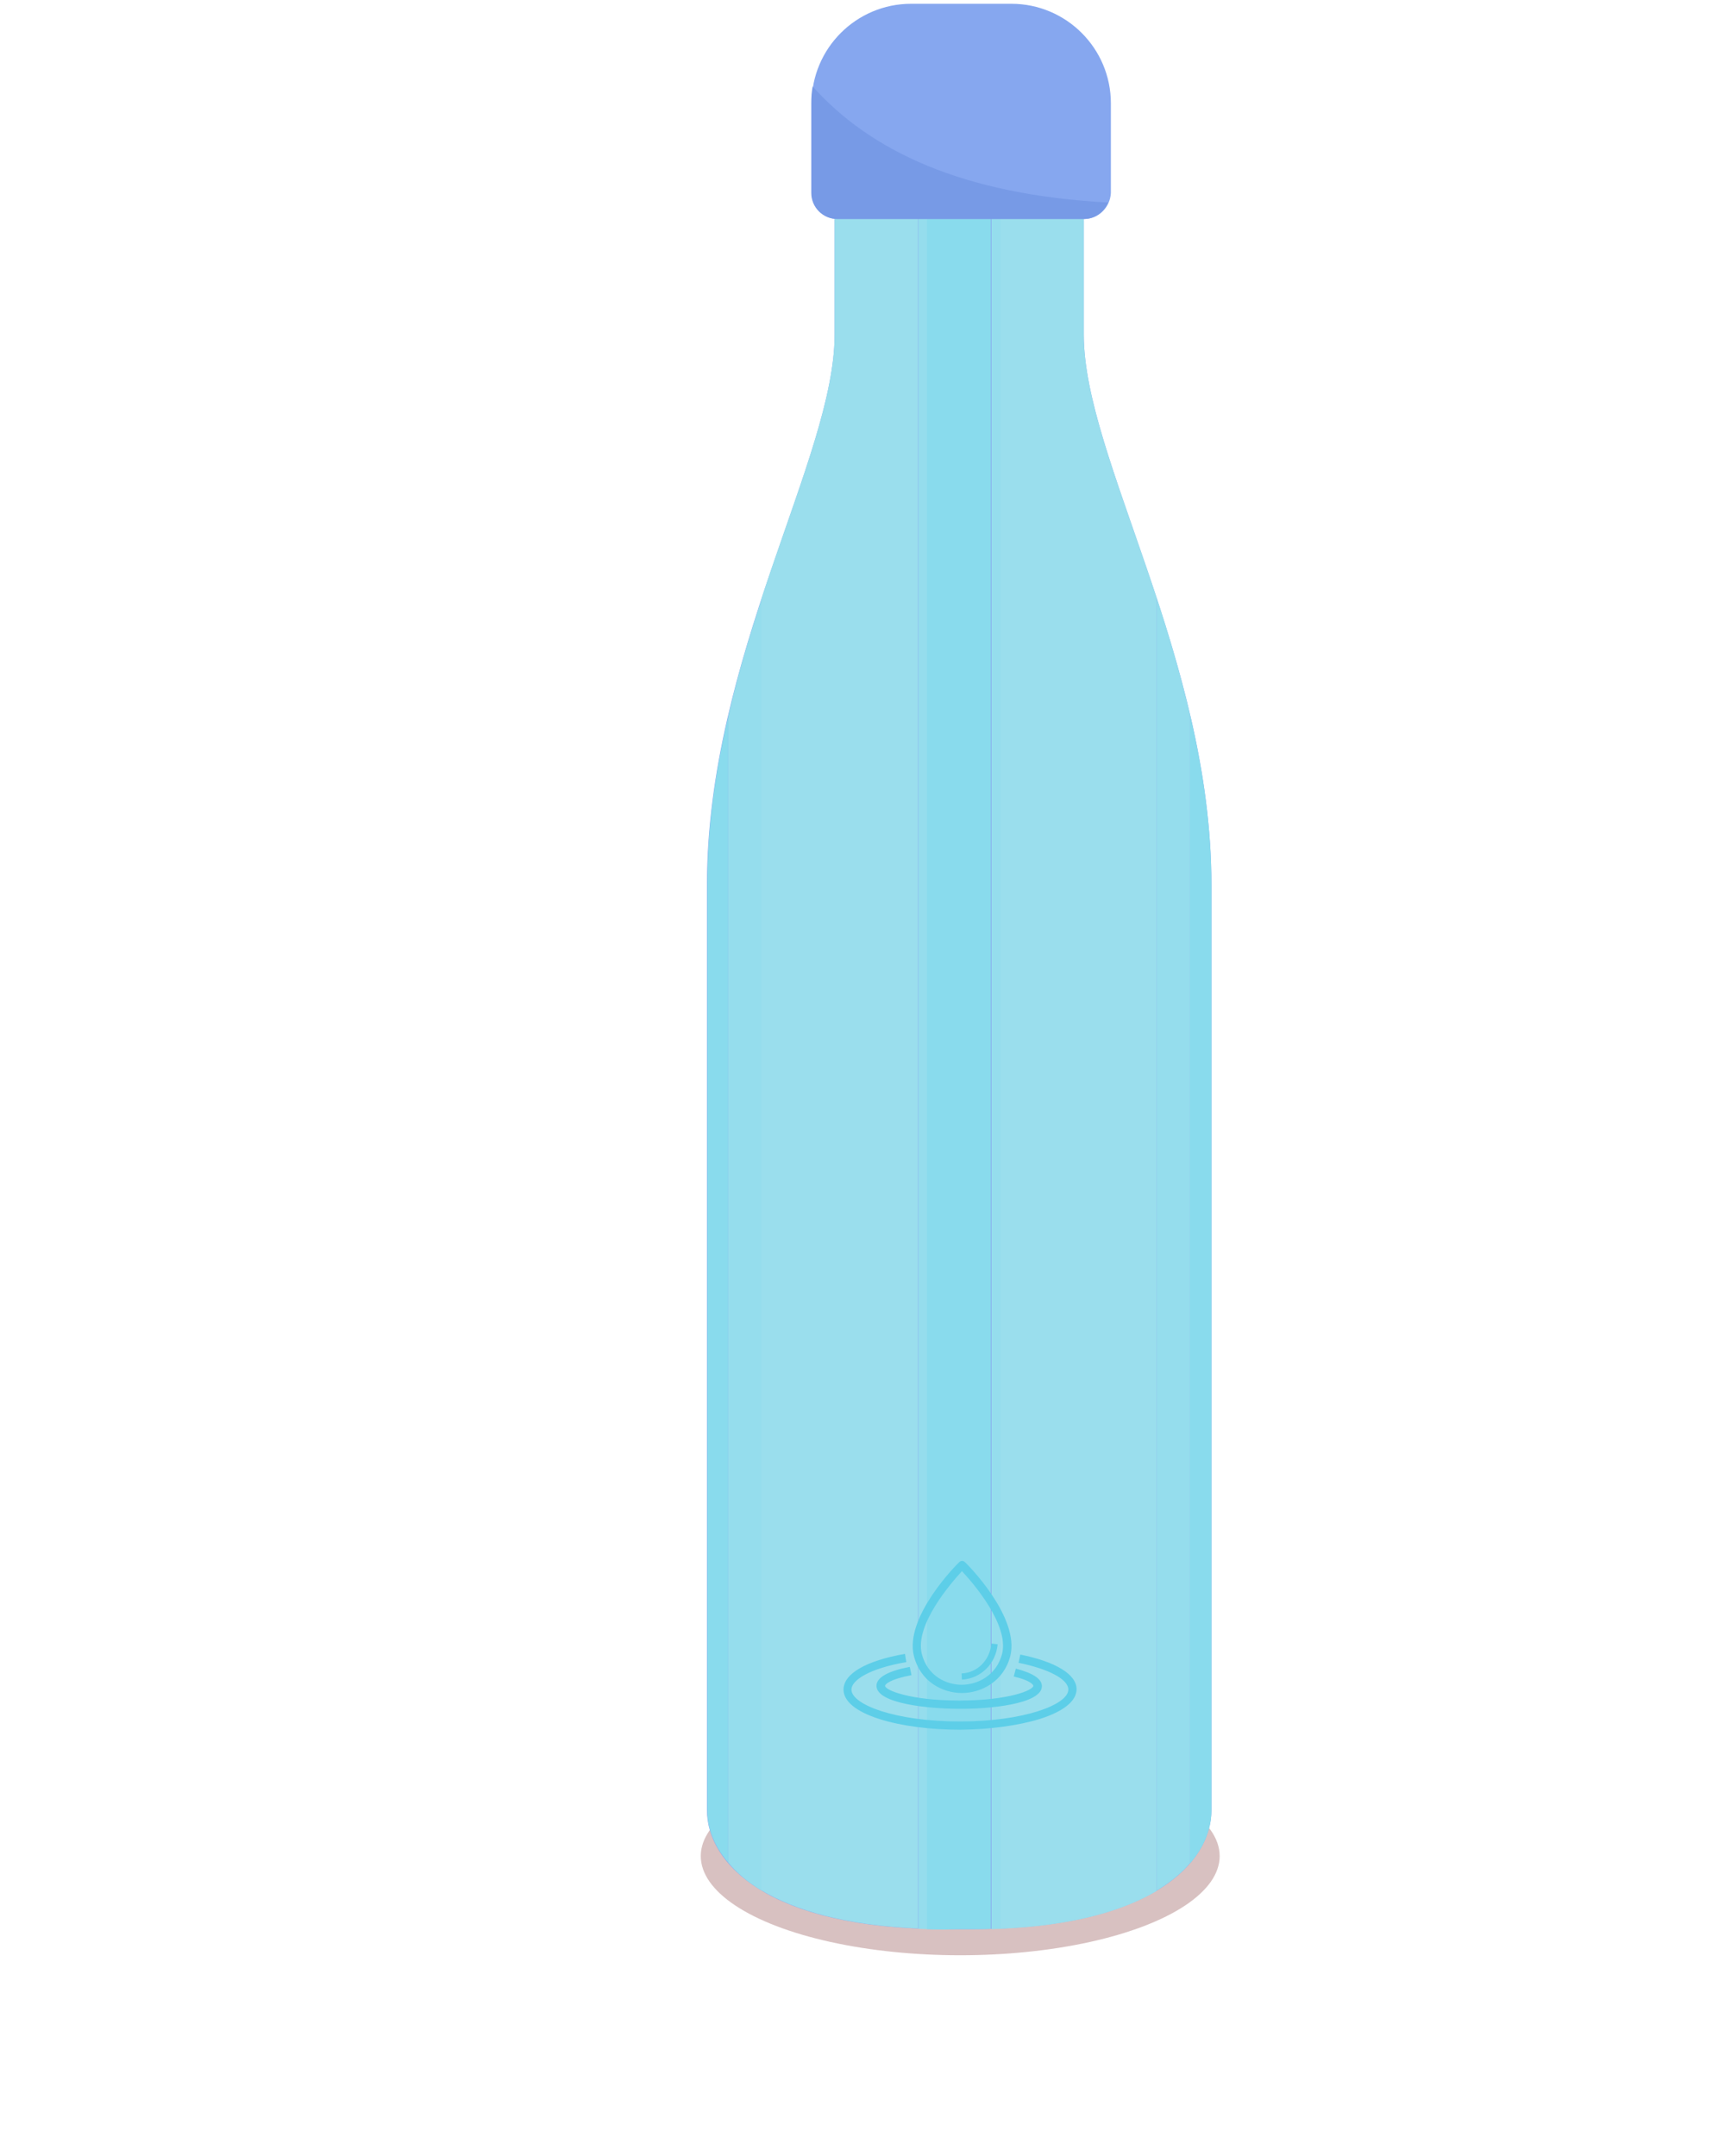 <?xml version="1.0" encoding="utf-8"?>
<!-- Generator: Adobe Illustrator 27.4.0, SVG Export Plug-In . SVG Version: 6.00 Build 0)  -->
<svg version="1.1" id="Layer_1" xmlns="http://www.w3.org/2000/svg" xmlns:xlink="http://www.w3.org/1999/xlink" x="0px" y="0px"
	 viewBox="0 0 504.4 628" style="enable-background:new 0 0 504.4 628;" xml:space="preserve">
<style type="text/css">
	.st0{opacity:0.42;fill:#A36C6C;enable-background:new    ;}
	.st1{fill:#86A7EF;}
	.st2{fill:#89DBED;}
	.st3{fill:#95DDED;}
	.st4{fill:#9ADEED;}
	.st5{fill:#5DCEE8;}
	.st6{fill:#779AE6;}
</style>
<g>
	<ellipse class="st0" cx="279.8" cy="540.7" rx="75.6" ry="28.9"/>
	<path class="st1" d="M315.8,97.5c0-9.3,0-49.9,0-49.9h-34.3h-4h-34.3c0,0,0,40.6,0,49.9c0,36-37.2,94.1-37.2,160.3s0,254.5,0,269.6
		c0,15.1,17.4,34.6,69.7,34.6c1.3,0,6.3,0,7.6,0c52.3,0,69.7-19.5,69.7-34.6c0-15.1,0-203.4,0-269.6S315.8,133.5,315.8,97.5z"/>
	<g>
		<path class="st2" d="M353,257.8c0-17.1-2.5-33.7-6.2-49.5v334.5c4.3-5,6.2-10.4,6.2-15.4C353,512.3,353,324,353,257.8z"/>
		<path class="st2" d="M206.1,257.8c0,66.2,0,254.5,0,269.6c0,4.9,1.8,10.2,6.1,15.2V208.7C208.5,224.4,206.1,240.8,206.1,257.8z"/>
		<path class="st3" d="M222,550.8V174.3c-3.6,10.9-7.1,22.4-9.8,34.4v333.9C214.6,545.5,217.8,548.3,222,550.8z"/>
		<path class="st3" d="M337,174v376.8c4.1-2.5,7.4-5.2,9.8-8.1V208.3C344,196.4,340.6,184.9,337,174z"/>
		<path class="st4" d="M243.2,47.6c0,0,0,40.6,0,49.9c0,19.7-11.2,46.1-21.3,76.8v376.4c9.7,5.8,24.4,10.2,45.6,11.1V47.6H243.2z"/>
		<path class="st4" d="M315.8,47.6h-24.4v514.3c21.1-0.9,35.8-5.2,45.6-11V174c-10.1-30.6-21.2-56.8-21.2-76.5
			C315.8,88.2,315.8,47.6,315.8,47.6z"/>
		<path class="st3" d="M281.6,47.6h-4h-10v514.3c0.9,0,1.8,0.1,2.7,0.1V53.8h18.6V562c0.9,0,1.8-0.1,2.7-0.1V47.6H281.6z"/>
		<path class="st2" d="M283.3,562c1.9,0,3.7,0,5.4-0.1V53.8h-18.6V562c1.8,0.1,3.6,0.1,5.5,0.1C277,562,282,562,283.3,562z"/>
	</g>
	<g>
		<path class="st5" d="M280.3,493.2C280.2,493.2,280.2,493.2,280.3,493.2c-5.7,0-12.1-3.3-14-10.8c-2.8-11.3,12.5-26.7,13.2-27.3
			c0.5-0.5,1.2-0.5,1.7,0c0.7,0.6,16,16,13.2,27.3l0,0C292.5,489.8,286,493.2,280.3,493.2z M280.2,490.8
			C280.2,490.8,280.3,490.8,280.2,490.8c4.8,0,10.2-2.8,11.8-9l0,0c2.1-8.5-8.5-20.7-11.7-24.1c-3.1,3.4-13.8,15.6-11.7,24.1
			C270.3,488.4,275.9,490.8,280.2,490.8C280.2,490.8,280.2,490.8,280.2,490.8z M303.2,500.7c6.8-2.2,10.5-5.2,10.5-8.6
			c0-4.3-6-8-16.4-10.1l-0.5,2.4c8.8,1.8,14.5,4.8,14.5,7.8c0,4.4-13,9.3-31.6,9.3c-18.7,0-31.6-4.9-31.6-9.3c0-2.6,4.9-6.1,16-8
			l-0.4-2.4c-11.4,2-17.9,5.8-17.9,10.4c0,3.4,3.6,6.4,10.5,8.6c6.3,2,14.7,3.1,23.6,3.1C288.5,503.8,296.8,502.7,303.2,500.7z
			 M303.6,491.2c0-2.1-2.6-3.8-7.6-5.1l-0.6,2.3c4.8,1.1,5.7,2.4,5.7,2.7c0,1.3-7.3,4.3-21.6,4.3c-14.2,0-21.6-3-21.6-4.3
			c0-0.4,1.3-1.9,7.7-3.1l-0.5-2.4c-6.4,1.2-9.7,3.1-9.7,5.5c0,5.3,15.7,6.7,24,6.7C287.9,497.9,303.6,496.5,303.6,491.2z"/>
		<path class="st5" d="M280.3,489.3l-0.1-1.8c4.6-0.2,8.2-3.8,8.7-8.7l1.8,0.2C290.2,484.7,285.8,489,280.3,489.3z"/>
	</g>
	<path class="st1" d="M315.9,63.8h-71.8c-4.2,0-7.6-3.4-7.6-7.6V30.1c0-16,13-29,29-29h29.2c16,0,29,13,29,29v26.1
		C323.5,60.4,320.1,63.8,315.9,63.8z"/>
	<path class="st6" d="M236.8,25.2c-0.3,1.6-0.4,3.2-0.4,4.9v26.1c0,4.2,3.4,7.6,7.6,7.6h71.8c3.2,0,5.9-2,7.1-4.8
		C280.4,56.7,253.7,44,236.8,25.2z"/>
</g>
</svg>
